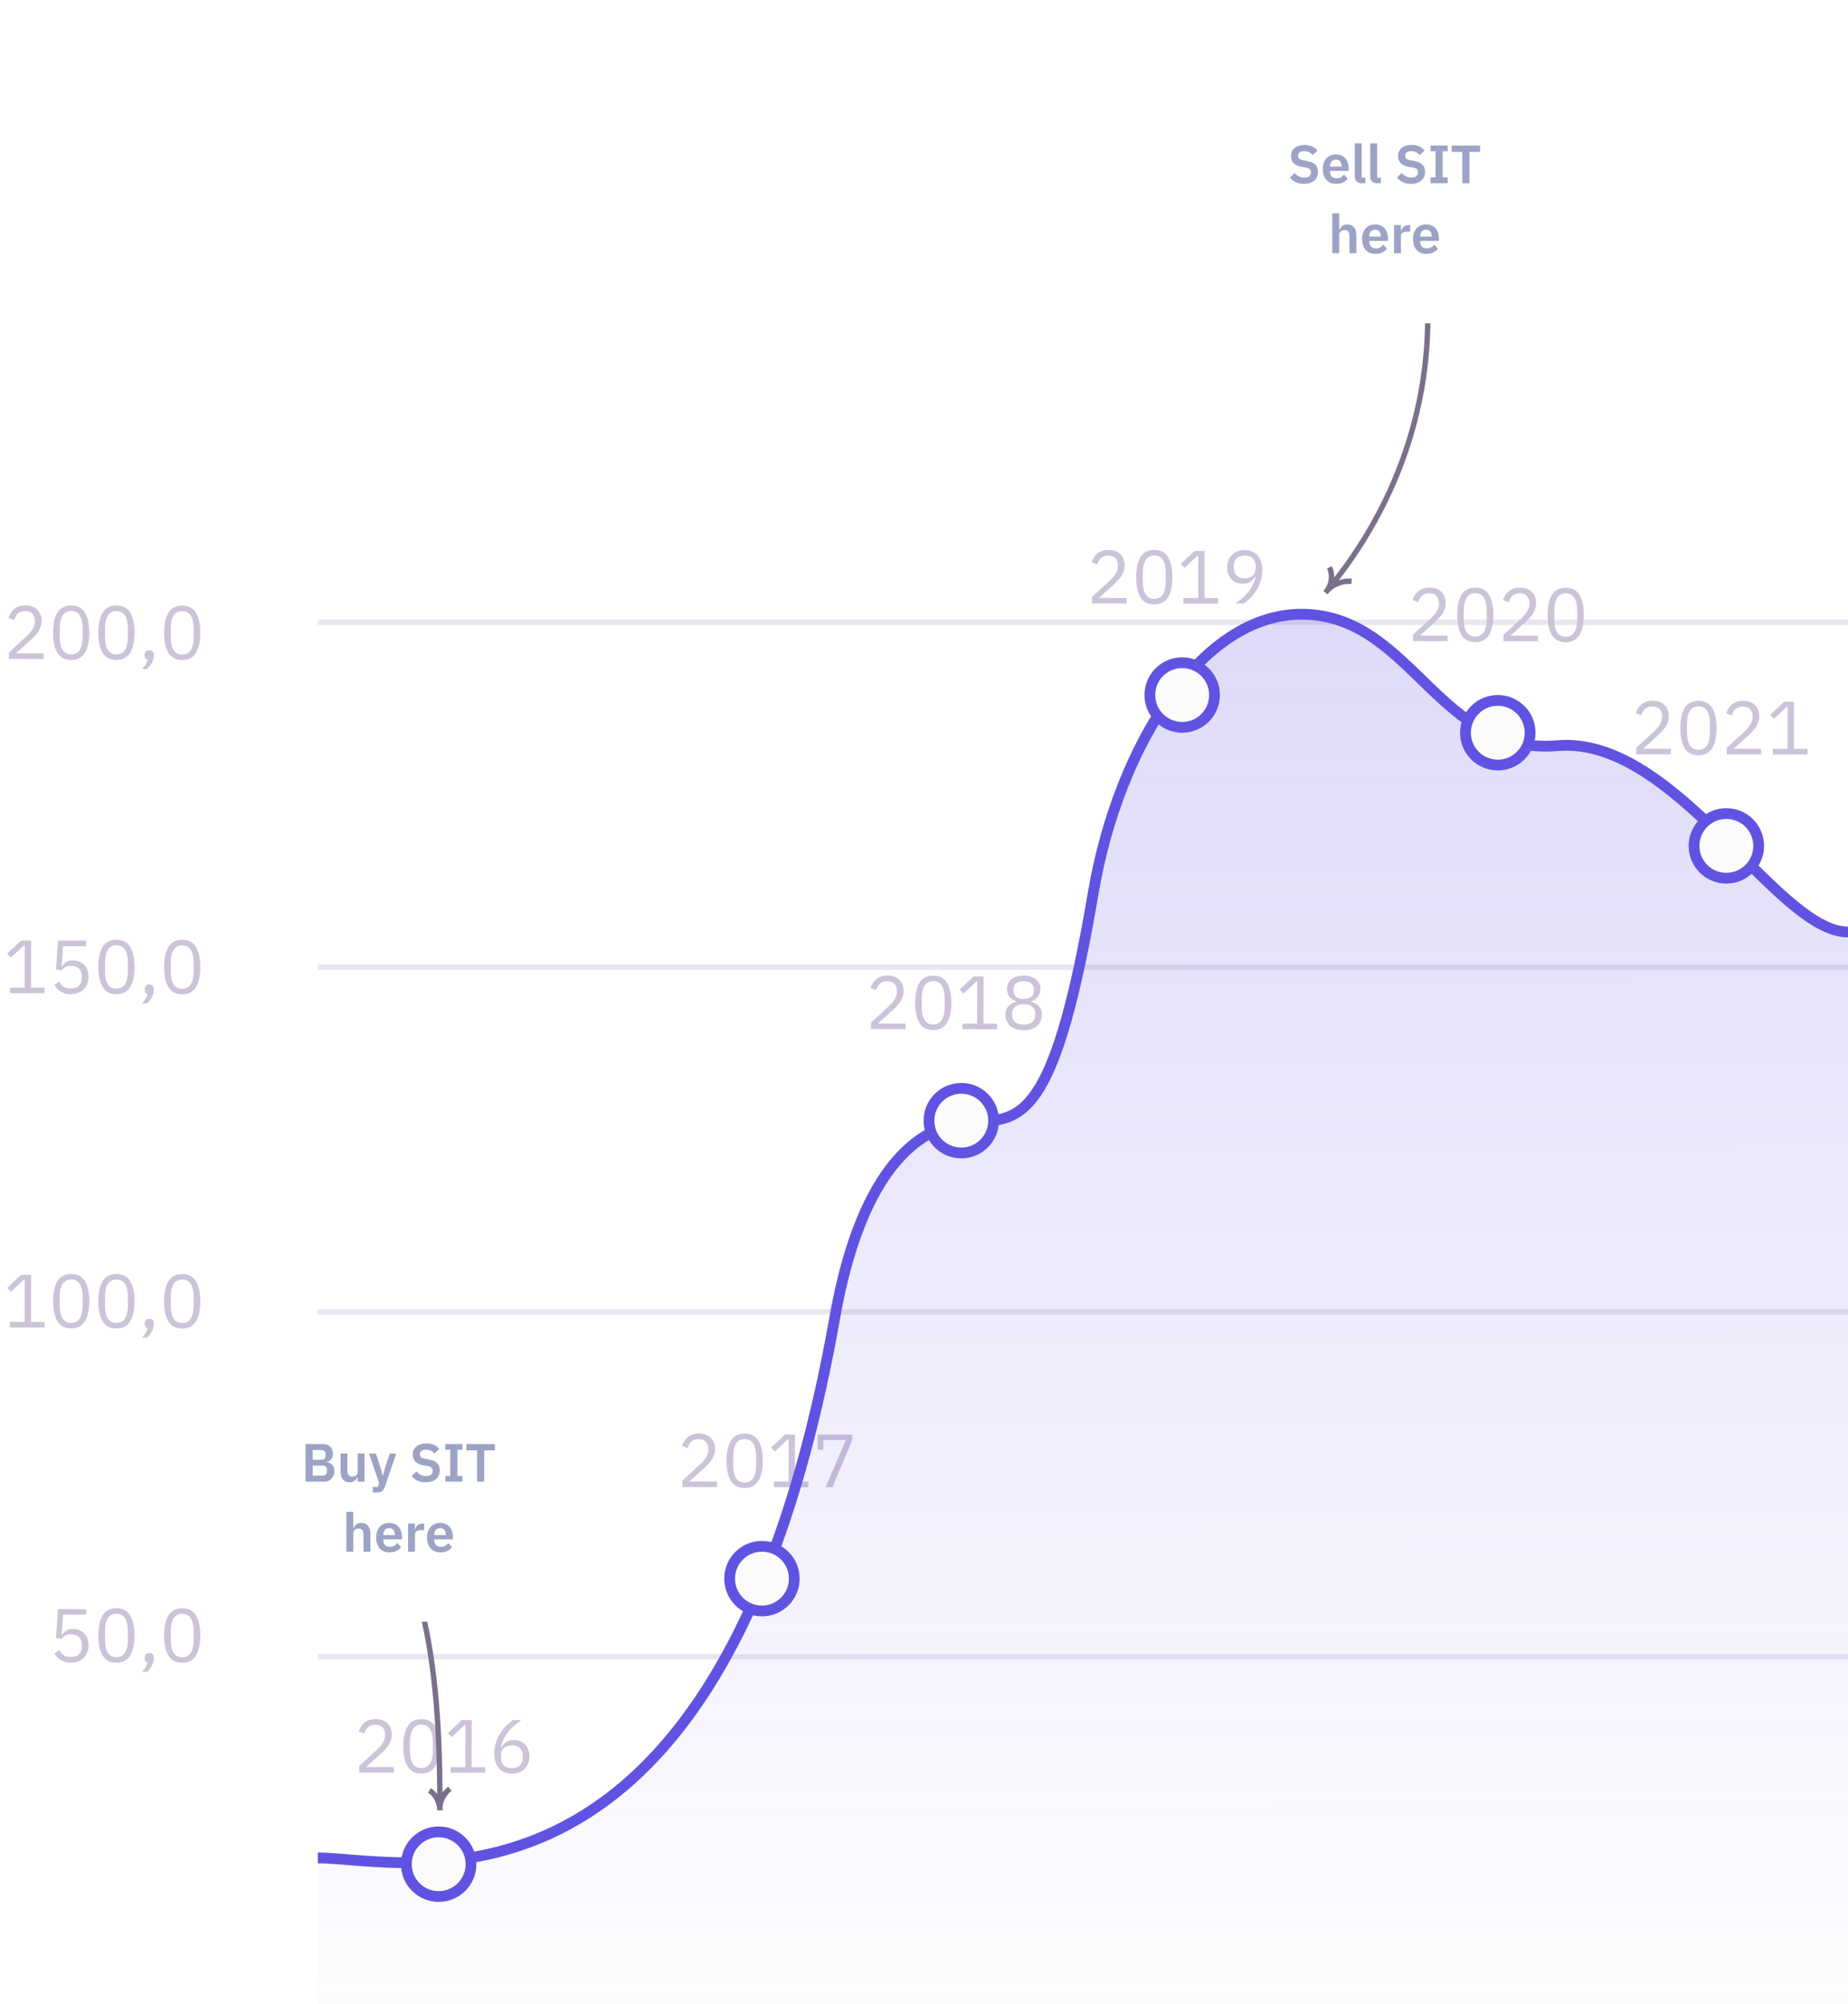 <svg width="343" height="372" viewBox="0 0 343 372" fill="none" xmlns="http://www.w3.org/2000/svg">
    <line x1="59" y1="115.5" x2="343" y2="115.5" stroke="#EAE6F0"/>
    <line x1="59" y1="179.5" x2="343" y2="179.5" stroke="#EAE6F0"/>
    <line x1="59" y1="243.5" x2="343" y2="243.5" stroke="#EAE6F0"/>
    <line x1="59" y1="307.5" x2="343" y2="307.5" stroke="#EAE6F0"/>
    <path d="M8.078 122.309L1.666 122.302L1.667 121.098L4.862 118.161C5.32 117.742 5.703 117.299 6.011 116.832C6.32 116.357 6.474 115.881 6.475 115.405L6.475 115.237C6.476 114.696 6.327 114.257 6.028 113.92C5.73 113.584 5.278 113.416 4.671 113.415C4.372 113.415 4.111 113.457 3.887 113.54C3.663 113.624 3.467 113.741 3.298 113.89C3.14 114.039 3.004 114.216 2.892 114.421C2.789 114.617 2.705 114.832 2.639 115.065L1.59 114.658C1.683 114.369 1.81 114.089 1.968 113.818C2.137 113.538 2.342 113.291 2.585 113.077C2.837 112.863 3.136 112.69 3.482 112.56C3.837 112.43 4.252 112.365 4.728 112.365C5.204 112.366 5.629 112.436 6.002 112.576C6.375 112.717 6.687 112.913 6.939 113.165C7.191 113.418 7.382 113.717 7.512 114.062C7.652 114.407 7.721 114.79 7.721 115.21C7.721 115.593 7.664 115.948 7.552 116.274C7.449 116.601 7.304 116.913 7.117 117.212C6.93 117.501 6.701 117.785 6.43 118.065C6.168 118.345 5.884 118.624 5.575 118.904L2.941 121.267L8.079 121.273L8.078 122.309ZM13.21 122.482C12.043 122.481 11.19 122.036 10.649 121.149C10.118 120.262 9.854 119.02 9.855 117.424C9.857 115.828 10.124 114.587 10.657 113.701C11.199 112.815 12.054 112.373 13.22 112.374C14.387 112.375 15.236 112.819 15.767 113.707C16.308 114.594 16.577 115.835 16.575 117.431C16.574 119.027 16.302 120.268 15.759 121.155C15.226 122.041 14.377 122.483 13.21 122.482ZM13.211 121.46C13.594 121.46 13.921 121.381 14.191 121.223C14.462 121.065 14.682 120.841 14.85 120.552C15.018 120.262 15.14 119.922 15.215 119.53C15.3 119.138 15.342 118.704 15.342 118.228L15.344 116.632C15.345 116.156 15.303 115.722 15.219 115.33C15.145 114.938 15.024 114.597 14.857 114.308C14.689 114.018 14.47 113.794 14.199 113.635C13.929 113.476 13.602 113.396 13.219 113.396C12.837 113.396 12.51 113.475 12.239 113.633C11.968 113.791 11.749 114.015 11.581 114.304C11.412 114.593 11.286 114.934 11.201 115.326C11.126 115.718 11.089 116.152 11.088 116.628L11.086 118.224C11.086 118.7 11.123 119.134 11.197 119.526C11.281 119.918 11.406 120.259 11.574 120.548C11.742 120.838 11.961 121.062 12.231 121.221C12.502 121.38 12.829 121.46 13.211 121.46ZM21.605 122.491C20.438 122.489 19.584 122.045 19.044 121.158C18.513 120.271 18.248 119.029 18.25 117.433C18.252 115.837 18.519 114.596 19.052 113.71C19.594 112.824 20.448 112.381 21.615 112.383C22.782 112.384 23.631 112.828 24.162 113.715C24.702 114.602 24.971 115.844 24.97 117.44C24.968 119.036 24.696 120.277 24.154 121.163C23.621 122.049 22.771 122.492 21.605 122.491ZM21.606 121.469C21.988 121.469 22.315 121.39 22.586 121.232C22.857 121.073 23.076 120.849 23.245 120.56C23.413 120.271 23.535 119.931 23.61 119.539C23.694 119.147 23.736 118.713 23.737 118.237L23.739 116.641C23.739 116.165 23.698 115.731 23.614 115.339C23.54 114.947 23.419 114.606 23.251 114.316C23.083 114.027 22.864 113.803 22.594 113.644C22.323 113.485 21.997 113.405 21.614 113.405C21.231 113.404 20.904 113.483 20.634 113.642C20.363 113.8 20.143 114.024 19.975 114.313C19.807 114.602 19.68 114.943 19.596 115.334C19.521 115.726 19.483 116.16 19.483 116.636L19.481 118.232C19.48 118.708 19.517 119.142 19.592 119.534C19.675 119.927 19.801 120.267 19.969 120.557C20.136 120.846 20.355 121.071 20.626 121.23C20.896 121.388 21.223 121.468 21.606 121.469ZM27.705 120.691C28.004 120.691 28.218 120.771 28.349 120.93C28.489 121.079 28.558 121.275 28.558 121.518L28.558 121.714C28.558 122.096 28.445 122.516 28.221 122.973C27.996 123.44 27.683 123.845 27.281 124.19L26.343 124.189C26.624 123.891 26.848 123.607 27.016 123.336C27.194 123.075 27.32 122.781 27.395 122.455C27.209 122.408 27.069 122.319 26.975 122.188C26.892 122.057 26.85 121.899 26.85 121.712L26.85 121.516C26.85 121.273 26.916 121.077 27.047 120.928C27.187 120.77 27.406 120.691 27.705 120.691ZM33.814 122.503C32.647 122.502 31.793 122.058 31.253 121.171C30.722 120.283 30.457 119.042 30.459 117.446C30.46 115.85 30.728 114.609 31.261 113.723C31.803 112.836 32.657 112.394 33.824 112.395C34.991 112.396 35.84 112.841 36.371 113.728C36.911 114.615 37.18 115.857 37.179 117.453C37.177 119.049 36.905 120.29 36.363 121.176C35.83 122.062 34.98 122.504 33.814 122.503ZM33.815 121.481C34.197 121.482 34.524 121.403 34.795 121.244C35.066 121.086 35.285 120.862 35.454 120.573C35.622 120.284 35.743 119.943 35.819 119.551C35.903 119.159 35.946 118.725 35.946 118.249L35.948 116.653C35.948 116.177 35.907 115.743 35.823 115.351C35.749 114.959 35.628 114.618 35.46 114.329C35.292 114.039 35.073 113.815 34.803 113.656C34.532 113.497 34.206 113.418 33.823 113.417C33.44 113.417 33.114 113.496 32.843 113.654C32.572 113.813 32.352 114.036 32.184 114.325C32.016 114.615 31.889 114.955 31.805 115.347C31.73 115.739 31.692 116.173 31.692 116.649L31.69 118.245C31.689 118.721 31.726 119.155 31.801 119.547C31.884 119.939 32.01 120.28 32.178 120.569C32.345 120.859 32.564 121.083 32.835 121.242C33.105 121.401 33.432 121.481 33.815 121.481Z" fill="#CCC3D9"/>
    <path d="M1.848 184.341L1.849 183.305L4.579 183.308L4.587 175.44L4.489 175.44L2.023 177.734L1.337 176.991L3.93 174.572L5.764 174.573L5.755 183.309L8.275 183.312L8.274 184.348L1.848 184.341ZM15.991 175.62L11.707 175.616L11.423 179.339L11.521 179.339C11.755 179.013 12.017 178.752 12.306 178.556C12.605 178.36 13.011 178.263 13.524 178.263C13.944 178.264 14.332 178.334 14.686 178.475C15.041 178.615 15.349 178.816 15.61 179.078C15.871 179.33 16.071 179.643 16.211 180.016C16.36 180.39 16.434 180.814 16.433 181.29C16.433 181.766 16.358 182.205 16.208 182.606C16.058 182.998 15.839 183.338 15.549 183.627C15.269 183.907 14.923 184.126 14.512 184.284C14.111 184.443 13.653 184.522 13.14 184.521C12.729 184.521 12.365 184.474 12.048 184.38C11.74 184.286 11.465 184.16 11.223 184.001C10.98 183.842 10.766 183.665 10.579 183.468C10.402 183.272 10.239 183.067 10.09 182.852L10.973 182.181C11.094 182.377 11.219 182.554 11.35 182.713C11.49 182.872 11.639 183.007 11.797 183.12C11.965 183.232 12.157 183.321 12.371 183.386C12.586 183.442 12.842 183.471 13.141 183.471C13.813 183.472 14.322 183.295 14.668 182.941C15.013 182.586 15.187 182.087 15.187 181.443L15.187 181.303C15.188 180.659 15.016 180.16 14.671 179.805C14.326 179.45 13.818 179.272 13.146 179.271C12.697 179.271 12.343 179.354 12.081 179.522C11.829 179.68 11.6 179.871 11.395 180.095L10.401 179.954L10.756 174.579L15.992 174.584L15.991 175.62ZM21.605 184.53C20.438 184.529 19.584 184.084 19.044 183.197C18.513 182.31 18.248 181.068 18.25 179.472C18.252 177.876 18.519 176.635 19.052 175.749C19.594 174.863 20.448 174.421 21.615 174.422C22.782 174.423 23.631 174.867 24.162 175.754C24.702 176.642 24.971 177.883 24.97 179.479C24.968 181.075 24.696 182.316 24.154 183.202C23.621 184.088 22.771 184.531 21.605 184.53ZM21.606 183.508C21.988 183.508 22.315 183.429 22.586 183.271C22.857 183.112 23.076 182.889 23.245 182.599C23.413 182.31 23.535 181.97 23.61 181.578C23.694 181.186 23.736 180.752 23.737 180.276L23.739 178.68C23.739 178.204 23.698 177.77 23.614 177.378C23.54 176.986 23.419 176.645 23.251 176.355C23.083 176.066 22.864 175.842 22.594 175.683C22.323 175.524 21.997 175.444 21.614 175.444C21.231 175.443 20.904 175.522 20.634 175.681C20.363 175.839 20.143 176.063 19.975 176.352C19.807 176.641 19.68 176.982 19.596 177.374C19.521 177.766 19.483 178.2 19.483 178.676L19.481 180.272C19.48 180.748 19.517 181.182 19.592 181.574C19.675 181.966 19.801 182.307 19.969 182.596C20.136 182.886 20.355 183.11 20.626 183.269C20.896 183.428 21.223 183.507 21.606 183.508ZM27.705 182.73C28.004 182.73 28.218 182.81 28.349 182.969C28.489 183.118 28.558 183.314 28.558 183.557L28.558 183.753C28.558 184.136 28.445 184.555 28.221 185.013C27.996 185.479 27.683 185.885 27.281 186.23L26.343 186.229C26.624 185.93 26.848 185.646 27.016 185.375C27.194 185.114 27.32 184.82 27.395 184.494C27.209 184.447 27.069 184.358 26.975 184.227C26.892 184.097 26.85 183.938 26.85 183.751L26.85 183.555C26.85 183.312 26.916 183.117 27.047 182.967C27.187 182.809 27.406 182.73 27.705 182.73ZM33.814 184.542C32.647 184.541 31.793 184.097 31.253 183.21C30.722 182.322 30.457 181.081 30.459 179.485C30.46 177.889 30.728 176.648 31.261 175.762C31.803 174.876 32.657 174.433 33.824 174.434C34.991 174.436 35.84 174.88 36.371 175.767C36.911 176.654 37.18 177.896 37.179 179.492C37.177 181.088 36.905 182.329 36.363 183.215C35.83 184.101 34.98 184.544 33.814 184.542ZM33.815 183.52C34.197 183.521 34.524 183.442 34.795 183.283C35.066 183.125 35.285 182.901 35.454 182.612C35.622 182.323 35.743 181.982 35.819 181.59C35.903 181.198 35.946 180.765 35.946 180.289L35.948 178.693C35.948 178.217 35.907 177.782 35.823 177.39C35.749 176.998 35.628 176.658 35.46 176.368C35.292 176.079 35.073 175.854 34.803 175.695C34.532 175.536 34.206 175.457 33.823 175.456C33.44 175.456 33.114 175.535 32.843 175.693C32.572 175.852 32.352 176.075 32.184 176.365C32.016 176.654 31.889 176.994 31.805 177.386C31.73 177.778 31.692 178.212 31.692 178.688L31.69 180.284C31.689 180.76 31.726 181.194 31.801 181.586C31.884 181.978 32.01 182.319 32.178 182.609C32.345 182.898 32.564 183.122 32.835 183.281C33.105 183.44 33.432 183.52 33.815 183.52Z" fill="#CCC3D9"/>
    <path d="M1.848 246.381L1.849 245.345L4.579 245.347L4.587 237.479L4.489 237.479L2.023 239.773L1.337 239.03L3.93 236.611L5.764 236.613L5.755 245.349L8.275 245.351L8.274 246.387L1.848 246.381ZM13.21 246.56C12.043 246.559 11.19 246.115 10.649 245.228C10.118 244.34 9.854 243.099 9.855 241.503C9.857 239.907 10.124 238.666 10.657 237.78C11.199 236.894 12.054 236.451 13.22 236.452C14.387 236.453 15.236 236.898 15.767 237.785C16.308 238.672 16.577 239.914 16.575 241.51C16.574 243.106 16.302 244.347 15.759 245.233C15.226 246.119 14.377 246.561 13.21 246.56ZM13.211 245.538C13.594 245.539 13.921 245.46 14.191 245.301C14.462 245.143 14.682 244.919 14.85 244.63C15.018 244.341 15.14 244 15.215 243.608C15.3 243.216 15.342 242.782 15.342 242.306L15.344 240.71C15.345 240.234 15.303 239.8 15.219 239.408C15.145 239.016 15.024 238.675 14.857 238.386C14.689 238.096 14.47 237.872 14.199 237.713C13.929 237.554 13.602 237.475 13.219 237.474C12.837 237.474 12.51 237.553 12.239 237.711C11.968 237.87 11.749 238.093 11.581 238.383C11.412 238.672 11.286 239.012 11.201 239.404C11.126 239.796 11.089 240.23 11.088 240.706L11.086 242.302C11.086 242.778 11.123 243.212 11.197 243.604C11.281 243.996 11.406 244.337 11.574 244.627C11.742 244.916 11.961 245.14 12.231 245.299C12.502 245.458 12.829 245.538 13.211 245.538ZM21.605 246.569C20.438 246.568 19.584 246.124 19.044 245.236C18.513 244.349 18.248 243.107 18.25 241.511C18.252 239.915 18.519 238.674 19.052 237.788C19.594 236.902 20.448 236.46 21.615 236.461C22.782 236.462 23.631 236.906 24.162 237.794C24.702 238.681 24.971 239.922 24.97 241.518C24.968 243.114 24.696 244.355 24.154 245.242C23.621 246.128 22.771 246.57 21.605 246.569ZM21.606 245.547C21.988 245.547 22.315 245.468 22.586 245.31C22.857 245.152 23.076 244.928 23.245 244.639C23.413 244.349 23.535 244.009 23.61 243.617C23.694 243.225 23.736 242.791 23.737 242.315L23.739 240.719C23.739 240.243 23.698 239.809 23.614 239.417C23.54 239.025 23.419 238.684 23.251 238.395C23.083 238.105 22.864 237.881 22.594 237.722C22.323 237.563 21.997 237.483 21.614 237.483C21.231 237.483 20.904 237.562 20.634 237.72C20.363 237.878 20.143 238.102 19.975 238.391C19.807 238.68 19.68 239.021 19.596 239.413C19.521 239.805 19.483 240.239 19.483 240.715L19.481 242.311C19.48 242.787 19.517 243.221 19.592 243.613C19.675 244.005 19.801 244.346 19.969 244.635C20.136 244.925 20.355 245.149 20.626 245.308C20.896 245.467 21.223 245.547 21.606 245.547ZM27.705 244.769C28.004 244.77 28.218 244.849 28.349 245.008C28.489 245.157 28.558 245.353 28.558 245.596L28.558 245.792C28.558 246.175 28.445 246.595 28.221 247.052C27.996 247.518 27.683 247.924 27.281 248.269L26.343 248.268C26.624 247.969 26.848 247.685 27.016 247.415C27.194 247.153 27.32 246.859 27.395 246.533C27.209 246.486 27.069 246.397 26.975 246.266C26.892 246.136 26.85 245.977 26.85 245.79L26.85 245.594C26.85 245.352 26.916 245.156 27.047 245.007C27.187 244.848 27.406 244.769 27.705 244.769ZM33.814 246.582C32.647 246.58 31.793 246.136 31.253 245.249C30.722 244.362 30.457 243.12 30.459 241.524C30.46 239.928 30.728 238.687 31.261 237.801C31.803 236.915 32.657 236.472 33.824 236.474C34.991 236.475 35.84 236.919 36.371 237.806C36.911 238.693 37.18 239.935 37.179 241.531C37.177 243.127 36.905 244.368 36.363 245.254C35.83 246.14 34.98 246.583 33.814 246.582ZM33.815 245.56C34.197 245.56 34.524 245.481 34.795 245.323C35.066 245.164 35.285 244.94 35.454 244.651C35.622 244.362 35.743 244.022 35.819 243.63C35.903 243.238 35.946 242.804 35.946 242.328L35.948 240.732C35.948 240.256 35.907 239.822 35.823 239.43C35.749 239.038 35.628 238.697 35.46 238.407C35.292 238.118 35.073 237.893 34.803 237.735C34.532 237.576 34.206 237.496 33.823 237.496C33.44 237.495 33.114 237.574 32.843 237.733C32.572 237.891 32.352 238.115 32.184 238.404C32.016 238.693 31.889 239.034 31.805 239.425C31.73 239.817 31.692 240.251 31.692 240.727L31.69 242.323C31.689 242.799 31.726 243.233 31.801 243.625C31.884 244.018 32.01 244.358 32.178 244.648C32.345 244.937 32.564 245.162 32.835 245.321C33.105 245.479 33.432 245.559 33.815 245.56Z" fill="#CCC3D9"/>
    <path d="M15.991 299.689L11.707 299.685L11.423 303.408L11.521 303.408C11.755 303.082 12.017 302.821 12.306 302.625C12.605 302.43 13.011 302.332 13.524 302.332C13.944 302.333 14.332 302.403 14.686 302.544C15.041 302.684 15.349 302.885 15.61 303.147C15.871 303.399 16.071 303.712 16.211 304.085C16.36 304.459 16.434 304.883 16.433 305.359C16.433 305.835 16.358 306.274 16.208 306.675C16.058 307.067 15.839 307.408 15.549 307.697C15.269 307.976 14.923 308.195 14.512 308.354C14.111 308.512 13.653 308.591 13.14 308.59C12.729 308.59 12.365 308.543 12.048 308.449C11.74 308.355 11.465 308.229 11.223 308.07C10.98 307.911 10.766 307.734 10.579 307.537C10.402 307.341 10.239 307.136 10.09 306.921L10.973 306.25C11.094 306.446 11.219 306.623 11.35 306.782C11.49 306.941 11.639 307.077 11.797 307.189C11.965 307.301 12.157 307.39 12.371 307.455C12.586 307.512 12.842 307.54 13.141 307.54C13.813 307.541 14.322 307.364 14.668 307.01C15.013 306.655 15.187 306.156 15.187 305.512L15.187 305.372C15.188 304.728 15.016 304.229 14.671 303.874C14.326 303.519 13.818 303.341 13.146 303.34C12.697 303.34 12.343 303.423 12.081 303.591C11.829 303.749 11.6 303.941 11.395 304.164L10.401 304.023L10.756 298.648L15.992 298.653L15.991 299.689ZM21.605 308.599C20.438 308.598 19.584 308.153 19.044 307.266C18.513 306.379 18.248 305.137 18.25 303.541C18.252 301.945 18.519 300.704 19.052 299.818C19.594 298.932 20.448 298.49 21.615 298.491C22.782 298.492 23.631 298.936 24.162 299.823C24.702 300.711 24.971 301.952 24.97 303.548C24.968 305.144 24.696 306.385 24.154 307.271C23.621 308.158 22.771 308.6 21.605 308.599ZM21.606 307.577C21.988 307.577 22.315 307.498 22.586 307.34C22.857 307.181 23.076 306.958 23.245 306.669C23.413 306.379 23.535 306.039 23.61 305.647C23.694 305.255 23.736 304.821 23.737 304.345L23.739 302.749C23.739 302.273 23.698 301.839 23.614 301.447C23.54 301.055 23.419 300.714 23.251 300.425C23.083 300.135 22.864 299.911 22.594 299.752C22.323 299.593 21.997 299.513 21.614 299.513C21.231 299.512 20.905 299.591 20.634 299.75C20.363 299.908 20.143 300.132 19.975 300.421C19.807 300.71 19.68 301.051 19.596 301.443C19.521 301.835 19.483 302.269 19.483 302.745L19.481 304.341C19.48 304.817 19.517 305.251 19.592 305.643C19.675 306.035 19.801 306.376 19.969 306.665C20.136 306.955 20.355 307.179 20.626 307.338C20.896 307.497 21.223 307.576 21.606 307.577ZM27.705 306.799C28.004 306.799 28.218 306.879 28.349 307.038C28.489 307.187 28.558 307.383 28.558 307.626L28.558 307.822C28.558 308.205 28.445 308.625 28.221 309.082C27.996 309.548 27.683 309.954 27.281 310.299L26.343 310.298C26.624 309.999 26.848 309.715 27.016 309.444C27.194 309.183 27.32 308.889 27.395 308.563C27.209 308.516 27.069 308.427 26.975 308.296C26.892 308.166 26.85 308.007 26.85 307.82L26.85 307.624C26.85 307.382 26.916 307.186 27.047 307.036C27.187 306.878 27.406 306.799 27.705 306.799ZM33.814 308.611C32.647 308.61 31.793 308.166 31.253 307.279C30.722 306.392 30.457 305.15 30.459 303.554C30.46 301.958 30.728 300.717 31.261 299.831C31.803 298.945 32.657 298.502 33.824 298.503C34.991 298.505 35.84 298.949 36.371 299.836C36.911 300.723 37.18 301.965 37.179 303.561C37.177 305.157 36.905 306.398 36.363 307.284C35.83 308.17 34.98 308.613 33.814 308.611ZM33.815 307.589C34.197 307.59 34.524 307.511 34.795 307.352C35.066 307.194 35.285 306.97 35.454 306.681C35.622 306.392 35.743 306.051 35.819 305.659C35.903 305.268 35.946 304.834 35.946 304.358L35.948 302.762C35.948 302.286 35.907 301.852 35.823 301.459C35.749 301.067 35.628 300.727 35.46 300.437C35.292 300.148 35.073 299.923 34.803 299.764C34.532 299.605 34.206 299.526 33.823 299.525C33.44 299.525 33.114 299.604 32.843 299.762C32.572 299.921 32.352 300.145 32.184 300.434C32.016 300.723 31.889 301.063 31.805 301.455C31.73 301.847 31.692 302.281 31.692 302.757L31.69 304.353C31.689 304.829 31.726 305.263 31.801 305.655C31.884 306.047 32.01 306.388 32.178 306.678C32.345 306.967 32.564 307.191 32.835 307.35C33.105 307.509 33.432 307.589 33.815 307.589Z" fill="#CCC3D9"/>
    <path d="M73.076 329.01L66.664 329.003L66.665 327.799L69.86 324.863C70.318 324.443 70.701 324 71.009 323.534C71.318 323.058 71.472 322.582 71.473 322.106L71.473 321.938C71.474 321.397 71.325 320.958 71.026 320.622C70.728 320.286 70.276 320.117 69.669 320.116C69.37 320.116 69.109 320.158 68.885 320.242C68.661 320.325 68.465 320.442 68.296 320.591C68.138 320.74 68.002 320.917 67.89 321.123C67.787 321.319 67.703 321.533 67.637 321.766L66.588 321.359C66.681 321.07 66.808 320.79 66.966 320.52C67.135 320.24 67.34 319.993 67.583 319.778C67.835 319.564 68.134 319.392 68.48 319.261C68.835 319.131 69.25 319.066 69.726 319.067C70.202 319.067 70.627 319.137 71 319.278C71.373 319.418 71.685 319.615 71.937 319.867C72.189 320.119 72.38 320.418 72.51 320.763C72.65 321.109 72.719 321.492 72.719 321.912C72.719 322.294 72.662 322.649 72.55 322.975C72.447 323.302 72.302 323.615 72.115 323.913C71.928 324.202 71.699 324.487 71.428 324.766C71.166 325.046 70.882 325.326 70.573 325.605L67.939 327.969L73.077 327.974L73.076 329.01ZM78.208 329.183C77.041 329.182 76.188 328.738 75.647 327.851C75.116 326.963 74.852 325.722 74.853 324.126C74.855 322.53 75.122 321.289 75.655 320.403C76.197 319.517 77.052 319.074 78.219 319.075C79.385 319.076 80.234 319.521 80.765 320.408C81.306 321.295 81.575 322.537 81.573 324.133C81.572 325.729 81.3 326.97 80.757 327.856C80.225 328.742 79.375 329.184 78.208 329.183ZM78.209 328.161C78.592 328.162 78.919 328.083 79.189 327.924C79.46 327.766 79.68 327.542 79.848 327.253C80.016 326.964 80.138 326.623 80.213 326.231C80.298 325.839 80.34 325.405 80.341 324.929L80.342 323.333C80.343 322.857 80.301 322.423 80.218 322.031C80.143 321.639 80.022 321.298 79.855 321.009C79.687 320.719 79.468 320.495 79.197 320.336C78.927 320.177 78.6 320.098 78.218 320.097C77.835 320.097 77.508 320.176 77.237 320.334C76.966 320.493 76.747 320.716 76.579 321.006C76.41 321.295 76.284 321.635 76.2 322.027C76.124 322.419 76.087 322.853 76.086 323.329L76.085 324.925C76.084 325.401 76.121 325.835 76.195 326.227C76.279 326.619 76.404 326.96 76.572 327.25C76.74 327.539 76.959 327.763 77.229 327.922C77.5 328.081 77.826 328.161 78.209 328.161ZM83.635 329.021L83.636 327.985L86.366 327.988L86.374 320.12L86.276 320.12L83.81 322.413L83.124 321.67L85.717 319.251L87.551 319.253L87.542 327.989L90.062 327.991L90.061 329.027L83.635 329.021ZM95.011 329.201C94.507 329.2 94.05 329.116 93.639 328.947C93.238 328.769 92.893 328.522 92.604 328.204C92.325 327.877 92.11 327.48 91.961 327.013C91.813 326.547 91.738 326.024 91.739 325.445C91.74 324.717 91.848 324.036 92.063 323.402C92.278 322.758 92.554 322.175 92.891 321.652C93.237 321.121 93.615 320.654 94.026 320.254C94.438 319.843 94.839 319.512 95.231 319.261L96.743 319.262C96.22 319.645 95.753 320.017 95.342 320.381C94.931 320.745 94.572 321.127 94.263 321.528C93.955 321.92 93.693 322.344 93.478 322.801C93.263 323.249 93.089 323.757 92.958 324.326L93.028 324.355C93.262 323.953 93.561 323.622 93.925 323.361C94.299 323.091 94.784 322.956 95.382 322.957C95.802 322.957 96.189 323.028 96.543 323.168C96.898 323.309 97.201 323.51 97.453 323.771C97.704 324.033 97.9 324.35 98.04 324.724C98.189 325.097 98.263 325.513 98.263 325.97C98.262 326.446 98.182 326.885 98.023 327.286C97.873 327.678 97.654 328.018 97.364 328.307C97.084 328.587 96.743 328.806 96.341 328.964C95.94 329.122 95.496 329.201 95.011 329.201ZM94.998 328.179C95.642 328.179 96.142 328.002 96.497 327.648C96.861 327.294 97.044 326.785 97.044 326.123L97.044 326.011C97.045 325.348 96.864 324.839 96.5 324.484C96.146 324.129 95.647 323.951 95.003 323.951C94.359 323.95 93.854 324.127 93.49 324.481C93.135 324.835 92.957 325.344 92.957 326.006L92.956 326.118C92.956 326.781 93.132 327.29 93.487 327.645C93.85 328 94.354 328.178 94.998 328.179Z" fill="#CCC3D9"/>
    <path d="M133.076 276.01L126.664 276.003L126.665 274.799L129.86 271.863C130.318 271.443 130.701 271 131.009 270.534C131.318 270.058 131.472 269.582 131.473 269.106L131.473 268.938C131.474 268.397 131.325 267.958 131.026 267.622C130.728 267.286 130.276 267.117 129.669 267.116C129.37 267.116 129.109 267.158 128.885 267.242C128.661 267.325 128.465 267.442 128.296 267.591C128.138 267.74 128.002 267.917 127.89 268.123C127.787 268.319 127.703 268.533 127.637 268.766L126.588 268.359C126.681 268.07 126.808 267.79 126.967 267.52C127.135 267.24 127.34 266.993 127.583 266.778C127.835 266.564 128.134 266.392 128.48 266.261C128.835 266.131 129.25 266.066 129.726 266.067C130.202 266.067 130.627 266.137 131 266.278C131.373 266.418 131.685 266.615 131.937 266.867C132.189 267.119 132.38 267.418 132.51 267.763C132.65 268.109 132.72 268.492 132.719 268.912C132.719 269.294 132.662 269.649 132.55 269.975C132.447 270.302 132.302 270.615 132.115 270.913C131.928 271.202 131.699 271.487 131.428 271.766C131.167 272.046 130.882 272.326 130.573 272.605L127.939 274.969L133.077 274.974L133.076 276.01ZM138.208 276.183C137.041 276.182 136.188 275.738 135.647 274.851C135.116 273.963 134.852 272.722 134.853 271.126C134.855 269.53 135.122 268.289 135.655 267.403C136.197 266.517 137.052 266.074 138.219 266.075C139.385 266.076 140.234 266.521 140.765 267.408C141.306 268.295 141.575 269.537 141.573 271.133C141.572 272.729 141.3 273.97 140.757 274.856C140.225 275.742 139.375 276.184 138.208 276.183ZM138.209 275.161C138.592 275.162 138.919 275.083 139.189 274.924C139.46 274.766 139.68 274.542 139.848 274.253C140.016 273.964 140.138 273.623 140.213 273.231C140.298 272.839 140.34 272.405 140.34 271.929L140.342 270.333C140.343 269.857 140.301 269.423 140.217 269.031C140.143 268.639 140.022 268.298 139.855 268.009C139.687 267.719 139.468 267.495 139.197 267.336C138.927 267.177 138.6 267.098 138.217 267.097C137.835 267.097 137.508 267.176 137.237 267.334C136.966 267.493 136.747 267.716 136.579 268.006C136.41 268.295 136.284 268.635 136.199 269.027C136.124 269.419 136.087 269.853 136.086 270.329L136.085 271.925C136.084 272.401 136.121 272.835 136.195 273.227C136.279 273.619 136.404 273.96 136.572 274.25C136.74 274.539 136.959 274.763 137.229 274.922C137.5 275.081 137.826 275.161 138.209 275.161ZM143.635 276.021L143.636 274.985L146.366 274.988L146.374 267.12L146.276 267.12L143.81 269.413L143.124 268.67L145.717 266.251L147.551 266.253L147.542 274.989L150.062 274.991L150.061 276.027L143.635 276.021ZM153.247 276.031L156.994 267.271L152.822 267.266L152.821 269.086L151.771 269.085L151.773 266.257L158.185 266.264L158.184 267.3L154.507 276.032L153.247 276.031Z" fill="#CCC3D9"/>
    <path d="M168.076 191.01L161.664 191.003L161.665 189.799L164.86 186.863C165.318 186.443 165.701 186 166.009 185.534C166.318 185.058 166.472 184.582 166.473 184.106L166.473 183.938C166.474 183.397 166.325 182.958 166.026 182.622C165.728 182.286 165.276 182.117 164.669 182.116C164.37 182.116 164.109 182.158 163.885 182.242C163.661 182.325 163.465 182.442 163.296 182.591C163.138 182.74 163.002 182.917 162.89 183.123C162.787 183.319 162.703 183.533 162.637 183.766L161.588 183.359C161.681 183.07 161.808 182.79 161.967 182.52C162.135 182.24 162.34 181.993 162.583 181.778C162.835 181.564 163.134 181.392 163.48 181.261C163.835 181.131 164.25 181.066 164.726 181.067C165.202 181.067 165.627 181.137 166 181.278C166.373 181.418 166.685 181.615 166.937 181.867C167.189 182.119 167.38 182.418 167.51 182.763C167.65 183.109 167.72 183.492 167.719 183.912C167.719 184.294 167.662 184.649 167.55 184.975C167.447 185.302 167.302 185.615 167.115 185.913C166.928 186.202 166.699 186.487 166.428 186.766C166.167 187.046 165.882 187.326 165.573 187.605L162.939 189.969L168.077 189.974L168.076 191.01ZM173.208 191.183C172.041 191.182 171.188 190.738 170.647 189.851C170.116 188.963 169.852 187.722 169.853 186.126C169.855 184.53 170.122 183.289 170.655 182.403C171.197 181.517 172.052 181.074 173.219 181.075C174.385 181.076 175.234 181.521 175.765 182.408C176.306 183.295 176.575 184.537 176.573 186.133C176.572 187.729 176.3 188.97 175.757 189.856C175.225 190.742 174.375 191.184 173.208 191.183ZM173.209 190.161C173.592 190.162 173.919 190.083 174.189 189.924C174.46 189.766 174.68 189.542 174.848 189.253C175.016 188.964 175.138 188.623 175.213 188.231C175.298 187.839 175.34 187.405 175.34 186.929L175.342 185.333C175.343 184.857 175.301 184.423 175.217 184.031C175.143 183.639 175.022 183.298 174.855 183.009C174.687 182.719 174.468 182.495 174.197 182.336C173.927 182.177 173.6 182.098 173.217 182.097C172.835 182.097 172.508 182.176 172.237 182.334C171.966 182.493 171.747 182.716 171.579 183.006C171.41 183.295 171.284 183.635 171.199 184.027C171.124 184.419 171.087 184.853 171.086 185.329L171.085 186.925C171.084 187.401 171.121 187.835 171.195 188.227C171.279 188.619 171.404 188.96 171.572 189.25C171.74 189.539 171.959 189.763 172.229 189.922C172.5 190.081 172.826 190.161 173.209 190.161ZM178.635 191.021L178.636 189.985L181.366 189.988L181.374 182.12L181.276 182.12L178.81 184.413L178.124 183.67L180.717 181.251L182.551 181.253L182.542 189.989L185.062 189.991L185.061 191.027L178.635 191.021ZM189.997 191.201C189.437 191.2 188.947 191.13 188.527 190.989C188.108 190.839 187.753 190.638 187.464 190.386C187.184 190.134 186.97 189.835 186.821 189.489C186.681 189.144 186.612 188.77 186.612 188.369C186.613 187.697 186.795 187.165 187.16 186.774C187.524 186.382 188 186.107 188.589 185.949L188.589 185.837C188.076 185.659 187.665 185.374 187.358 184.982C187.059 184.58 186.91 184.099 186.911 183.539C186.912 182.793 187.183 182.2 187.725 181.762C188.267 181.315 189.028 181.092 190.008 181.093C190.988 181.094 191.748 181.318 192.289 181.767C192.83 182.206 193.1 182.799 193.099 183.546C193.098 184.106 192.944 184.586 192.636 184.987C192.337 185.379 191.93 185.663 191.417 185.84L191.417 185.952C192.004 186.111 192.48 186.387 192.844 186.78C193.207 187.172 193.389 187.704 193.388 188.376C193.388 188.777 193.313 189.151 193.163 189.496C193.023 189.841 192.808 190.139 192.518 190.391C192.238 190.643 191.888 190.843 191.467 190.992C191.047 191.132 190.557 191.201 189.997 191.201ZM189.998 190.179C190.68 190.179 191.207 190.031 191.581 189.732C191.954 189.425 192.141 188.991 192.142 188.431L192.142 188.137C192.143 187.577 191.957 187.147 191.584 186.848C191.211 186.54 190.683 186.385 190.002 186.385C189.321 186.384 188.793 186.537 188.42 186.845C188.046 187.143 187.859 187.572 187.858 188.132L187.858 188.426C187.857 188.986 188.044 189.421 188.417 189.729C188.79 190.028 189.317 190.178 189.998 190.179ZM190.003 185.405C190.619 185.405 191.086 185.275 191.404 185.014C191.721 184.753 191.88 184.371 191.881 183.867L191.881 183.657C191.881 183.153 191.723 182.77 191.406 182.508C191.089 182.246 190.623 182.115 190.007 182.115C189.391 182.114 188.924 182.244 188.606 182.505C188.289 182.766 188.129 183.149 188.129 183.653L188.129 183.863C188.128 184.367 188.286 184.749 188.604 185.011C188.921 185.273 189.387 185.404 190.003 185.405Z" fill="#CCC3D9"/>
    <path d="M209.103 112.01L202.691 112.003L202.692 110.799L205.887 107.863C206.345 107.443 206.728 107 207.036 106.534C207.345 106.058 207.499 105.582 207.5 105.106L207.5 104.938C207.5 104.397 207.352 103.958 207.053 103.622C206.755 103.286 206.302 103.117 205.696 103.116C205.397 103.116 205.136 103.158 204.912 103.242C204.688 103.325 204.491 103.442 204.323 103.591C204.164 103.74 204.029 103.917 203.917 104.123C203.814 104.319 203.73 104.533 203.664 104.766L202.614 104.359C202.708 104.07 202.834 103.79 202.993 103.52C203.162 103.24 203.367 102.993 203.61 102.778C203.862 102.564 204.161 102.392 204.507 102.261C204.861 102.131 205.277 102.066 205.753 102.067C206.229 102.067 206.653 102.137 207.027 102.278C207.4 102.418 207.712 102.615 207.964 102.867C208.216 103.119 208.407 103.418 208.537 103.763C208.677 104.109 208.746 104.492 208.746 104.912C208.746 105.294 208.689 105.649 208.577 105.975C208.474 106.302 208.329 106.615 208.142 106.913C207.955 107.202 207.726 107.487 207.455 107.766C207.193 108.046 206.908 108.326 206.6 108.605L203.966 110.969L209.104 110.974L209.103 112.01ZM214.235 112.183C213.068 112.182 212.215 111.738 211.674 110.851C211.143 109.963 210.879 108.722 210.88 107.126C210.882 105.53 211.149 104.289 211.682 103.403C212.224 102.517 213.079 102.074 214.245 102.075C215.412 102.076 216.261 102.521 216.792 103.408C217.332 104.295 217.602 105.537 217.6 107.133C217.599 108.729 217.327 109.97 216.784 110.856C216.251 111.742 215.402 112.184 214.235 112.183ZM214.236 111.161C214.619 111.162 214.945 111.083 215.216 110.924C215.487 110.766 215.707 110.542 215.875 110.253C216.043 109.964 216.165 109.623 216.24 109.231C216.324 108.839 216.367 108.405 216.367 107.929L216.369 106.333C216.369 105.857 216.328 105.423 216.244 105.031C216.17 104.639 216.049 104.298 215.881 104.009C215.714 103.719 215.495 103.495 215.224 103.336C214.954 103.177 214.627 103.098 214.244 103.097C213.862 103.097 213.535 103.176 213.264 103.334C212.993 103.493 212.774 103.716 212.605 104.006C212.437 104.295 212.311 104.635 212.226 105.027C212.151 105.419 212.113 105.853 212.113 106.329L212.111 107.925C212.111 108.401 212.148 108.835 212.222 109.227C212.306 109.619 212.431 109.96 212.599 110.25C212.767 110.539 212.986 110.763 213.256 110.922C213.527 111.081 213.853 111.161 214.236 111.161ZM219.662 112.021L219.663 110.985L222.393 110.988L222.401 103.12L222.303 103.12L219.836 105.413L219.151 104.67L221.744 102.251L223.578 102.253L223.569 110.989L226.089 110.991L226.088 112.027L219.662 112.021ZM234.293 105.848C234.292 106.576 234.184 107.262 233.968 107.906C233.753 108.54 233.473 109.123 233.127 109.655C232.79 110.177 232.416 110.643 232.005 111.054C231.594 111.455 231.192 111.781 230.8 112.032L229.288 112.031C229.811 111.649 230.278 111.276 230.689 110.912C231.1 110.549 231.46 110.171 231.769 109.779C232.077 109.378 232.339 108.954 232.554 108.506C232.769 108.049 232.942 107.536 233.073 106.967L233.003 106.939C232.77 107.34 232.466 107.675 232.092 107.946C231.728 108.207 231.247 108.337 230.65 108.336C230.23 108.336 229.843 108.265 229.488 108.125C229.134 107.985 228.831 107.784 228.579 107.522C228.327 107.26 228.127 106.948 227.978 106.583C227.838 106.21 227.769 105.79 227.769 105.323C227.77 104.847 227.845 104.413 227.994 104.021C228.154 103.62 228.373 103.28 228.654 103C228.943 102.711 229.284 102.487 229.676 102.329C230.078 102.171 230.526 102.092 231.02 102.093C231.524 102.093 231.977 102.182 232.378 102.36C232.789 102.528 233.134 102.776 233.413 103.103C233.702 103.421 233.921 103.813 234.07 104.28C234.219 104.747 234.293 105.269 234.293 105.848ZM231.029 107.343C231.673 107.343 232.173 107.166 232.528 106.812C232.892 106.458 233.074 105.949 233.075 105.287L233.075 105.175C233.076 104.512 232.894 104.003 232.531 103.648C232.177 103.293 231.677 103.115 231.033 103.115C230.389 103.114 229.885 103.291 229.521 103.645C229.166 103.999 228.988 104.508 228.987 105.17L228.987 105.282C228.986 105.945 229.163 106.454 229.518 106.809C229.881 107.164 230.385 107.342 231.029 107.343Z" fill="#CCC3D9"/>
    <path d="M268.681 119.008L262.269 119.001L262.27 117.797L265.465 114.861C265.923 114.441 266.306 113.998 266.615 113.532C266.923 113.056 267.078 112.58 267.078 112.104L267.079 111.936C267.079 111.395 266.93 110.956 266.632 110.62C266.334 110.283 265.881 110.115 265.274 110.114C264.976 110.114 264.714 110.156 264.49 110.24C264.266 110.323 264.07 110.44 263.902 110.589C263.743 110.738 263.608 110.915 263.495 111.121C263.392 111.316 263.308 111.531 263.243 111.764L262.193 111.357C262.287 111.068 262.413 110.788 262.572 110.518C262.74 110.238 262.946 109.991 263.189 109.776C263.441 109.562 263.74 109.389 264.085 109.259C264.44 109.129 264.855 109.064 265.331 109.064C265.807 109.065 266.232 109.135 266.605 109.276C266.978 109.416 267.291 109.612 267.543 109.865C267.794 110.117 267.985 110.416 268.116 110.761C268.255 111.107 268.325 111.49 268.325 111.91C268.324 112.292 268.268 112.647 268.155 112.973C268.052 113.3 267.907 113.612 267.72 113.911C267.534 114.2 267.305 114.484 267.034 114.764C266.772 115.044 266.487 115.324 266.179 115.603L263.544 117.967L268.682 117.972L268.681 119.008ZM273.814 119.181C272.647 119.18 271.793 118.736 271.253 117.849C270.722 116.961 270.457 115.72 270.459 114.124C270.46 112.528 270.728 111.287 271.261 110.401C271.803 109.514 272.657 109.072 273.824 109.073C274.991 109.074 275.84 109.519 276.371 110.406C276.911 111.293 277.18 112.535 277.179 114.131C277.177 115.727 276.905 116.968 276.363 117.854C275.83 118.74 274.98 119.182 273.814 119.181ZM273.815 118.159C274.197 118.16 274.524 118.081 274.795 117.922C275.066 117.764 275.285 117.54 275.454 117.251C275.622 116.962 275.744 116.621 275.819 116.229C275.903 115.837 275.945 115.403 275.946 114.927L275.948 113.331C275.948 112.855 275.907 112.421 275.823 112.029C275.749 111.637 275.628 111.296 275.46 111.007C275.292 110.717 275.073 110.493 274.803 110.334C274.532 110.175 274.206 110.096 273.823 110.095C273.44 110.095 273.114 110.174 272.843 110.332C272.572 110.491 272.352 110.714 272.184 111.004C272.016 111.293 271.889 111.633 271.805 112.025C271.73 112.417 271.692 112.851 271.692 113.327L271.69 114.923C271.689 115.399 271.726 115.833 271.801 116.225C271.884 116.617 272.01 116.958 272.178 117.248C272.345 117.537 272.564 117.761 272.835 117.92C273.105 118.079 273.432 118.159 273.815 118.159ZM285.47 119.025L279.058 119.019L279.06 117.815L282.255 114.878C282.712 114.458 283.095 114.015 283.404 113.549C283.712 113.073 283.867 112.598 283.867 112.122L283.868 111.954C283.868 111.412 283.719 110.973 283.421 110.637C283.123 110.301 282.67 110.132 282.063 110.132C281.765 110.131 281.503 110.173 281.279 110.257C281.055 110.341 280.859 110.457 280.691 110.606C280.532 110.755 280.397 110.933 280.284 111.138C280.182 111.334 280.097 111.548 280.032 111.782L278.982 111.375C279.076 111.085 279.202 110.805 279.361 110.535C279.529 110.255 279.735 110.008 279.978 109.794C280.23 109.579 280.529 109.407 280.874 109.276C281.229 109.146 281.645 109.081 282.121 109.082C282.597 109.082 283.021 109.153 283.394 109.293C283.768 109.433 284.08 109.63 284.332 109.882C284.583 110.134 284.774 110.433 284.905 110.779C285.044 111.124 285.114 111.507 285.114 111.927C285.113 112.31 285.057 112.664 284.945 112.991C284.841 113.317 284.697 113.63 284.51 113.928C284.323 114.217 284.094 114.502 283.823 114.782C283.561 115.061 283.276 115.341 282.968 115.621L280.333 117.984L285.471 117.989L285.47 119.025ZM290.603 119.199C289.436 119.197 288.582 118.753 288.042 117.866C287.511 116.979 287.246 115.737 287.248 114.141C287.249 112.545 287.517 111.304 288.05 110.418C288.592 109.532 289.446 109.089 290.613 109.091C291.78 109.092 292.629 109.536 293.16 110.423C293.7 111.31 293.969 112.552 293.968 114.148C293.966 115.744 293.694 116.985 293.152 117.871C292.619 118.757 291.769 119.2 290.603 119.199ZM290.604 118.177C290.986 118.177 291.313 118.098 291.584 117.94C291.855 117.781 292.074 117.557 292.243 117.268C292.411 116.979 292.533 116.639 292.608 116.247C292.692 115.855 292.735 115.421 292.735 114.945L292.737 113.349C292.737 112.873 292.696 112.439 292.612 112.047C292.538 111.655 292.417 111.314 292.249 111.024C292.081 110.735 291.862 110.51 291.592 110.352C291.321 110.193 290.995 110.113 290.612 110.113C290.229 110.112 289.903 110.191 289.632 110.35C289.361 110.508 289.141 110.732 288.973 111.021C288.805 111.31 288.678 111.651 288.594 112.042C288.519 112.434 288.481 112.868 288.481 113.344L288.479 114.94C288.479 115.416 288.515 115.85 288.59 116.242C288.673 116.635 288.799 116.975 288.967 117.265C289.134 117.554 289.353 117.779 289.624 117.938C289.894 118.096 290.221 118.176 290.604 118.177Z" fill="#CCC3D9"/>
    <path d="M310.102 140.01L303.69 140.003L303.692 138.799L306.887 135.863C307.344 135.443 307.728 135 308.036 134.534C308.345 134.058 308.499 133.582 308.499 133.106L308.5 132.938C308.5 132.397 308.351 131.958 308.053 131.622C307.755 131.286 307.302 131.117 306.696 131.116C306.397 131.116 306.135 131.158 305.911 131.242C305.687 131.325 305.491 131.442 305.323 131.591C305.164 131.74 305.029 131.917 304.916 132.123C304.814 132.319 304.729 132.533 304.664 132.766L303.614 132.359C303.708 132.07 303.834 131.79 303.993 131.52C304.161 131.24 304.367 130.993 304.61 130.778C304.862 130.564 305.161 130.392 305.506 130.261C305.861 130.131 306.277 130.066 306.753 130.067C307.229 130.067 307.653 130.137 308.026 130.278C308.4 130.418 308.712 130.615 308.964 130.867C309.216 131.119 309.407 131.418 309.537 131.763C309.677 132.109 309.746 132.492 309.746 132.912C309.745 133.294 309.689 133.649 309.577 133.975C309.474 134.302 309.329 134.615 309.142 134.913C308.955 135.202 308.726 135.487 308.455 135.766C308.193 136.046 307.908 136.326 307.6 136.605L304.965 138.969L310.103 138.974L310.102 140.01ZM315.235 140.183C314.068 140.182 313.215 139.738 312.674 138.851C312.143 137.963 311.878 136.722 311.88 135.126C311.882 133.53 312.149 132.289 312.682 131.403C313.224 130.517 314.078 130.074 315.245 130.075C316.412 130.076 317.261 130.521 317.792 131.408C318.332 132.295 318.602 133.537 318.6 135.133C318.598 136.729 318.326 137.97 317.784 138.856C317.251 139.742 316.401 140.184 315.235 140.183ZM315.236 139.161C315.618 139.162 315.945 139.083 316.216 138.924C316.487 138.766 316.706 138.542 316.875 138.253C317.043 137.964 317.165 137.623 317.24 137.231C317.324 136.839 317.367 136.405 317.367 135.929L317.369 134.333C317.369 133.857 317.328 133.423 317.244 133.031C317.17 132.639 317.049 132.298 316.881 132.009C316.713 131.719 316.494 131.495 316.224 131.336C315.953 131.177 315.627 131.098 315.244 131.097C314.861 131.097 314.535 131.176 314.264 131.334C313.993 131.493 313.773 131.716 313.605 132.006C313.437 132.295 313.311 132.635 313.226 133.027C313.151 133.419 313.113 133.853 313.113 134.329L313.111 135.925C313.111 136.401 313.148 136.835 313.222 137.227C313.305 137.619 313.431 137.96 313.599 138.25C313.766 138.539 313.986 138.763 314.256 138.922C314.527 139.081 314.853 139.161 315.236 139.161ZM326.891 140.027L320.479 140.021L320.481 138.817L323.676 135.88C324.133 135.46 324.517 135.018 324.825 134.551C325.134 134.075 325.288 133.6 325.289 133.124L325.289 132.956C325.289 132.414 325.14 131.975 324.842 131.639C324.544 131.303 324.091 131.134 323.485 131.134C323.186 131.133 322.925 131.175 322.7 131.259C322.476 131.343 322.28 131.459 322.112 131.608C321.953 131.758 321.818 131.935 321.706 132.14C321.603 132.336 321.518 132.55 321.453 132.784L320.403 132.377C320.497 132.087 320.623 131.807 320.782 131.537C320.95 131.257 321.156 131.01 321.399 130.796C321.651 130.581 321.95 130.409 322.295 130.279C322.65 130.148 323.066 130.083 323.542 130.084C324.018 130.084 324.442 130.155 324.815 130.295C325.189 130.436 325.501 130.632 325.753 130.884C326.005 131.136 326.196 131.435 326.326 131.781C326.466 132.126 326.535 132.509 326.535 132.929C326.534 133.312 326.478 133.666 326.366 133.993C326.263 134.319 326.118 134.632 325.931 134.93C325.744 135.219 325.515 135.504 325.244 135.784C324.982 136.063 324.697 136.343 324.389 136.623L321.754 138.986L326.892 138.991L326.891 140.027ZM329.056 140.03L329.057 138.994L331.787 138.996L331.795 131.128L331.697 131.128L329.231 133.422L328.546 132.679L331.138 130.26L332.972 130.262L332.963 138.998L335.483 139L335.482 140.036L329.056 140.03Z" fill="#CCC3D9"/>
    <path d="M154.953 244.619C134.154 362.291 75.078 345.049 59 345.049V372H343V173.033C329.752 173.033 310.973 136.584 289.107 138.42C267.241 140.255 262.262 115.12 242.803 114.034C223.343 112.947 207.556 138.42 202.929 165.691C196.126 205.791 190.196 208.17 181.707 208.17C165.757 208.17 158.255 225.936 154.953 244.619Z" fill="url(#paint0_linear)"/>
    <path d="M59 344.837C75.078 344.837 134.154 362.064 154.953 244.499C158.255 225.833 165.757 208.084 181.707 208.084C190.196 208.084 196.126 205.707 202.929 165.643C207.556 138.397 223.343 112.948 242.803 114.034C262.262 115.119 267.241 140.231 289.107 138.397C310.973 136.564 329.752 172.979 343 172.979" stroke="#6153E1" stroke-width="2"/>
    <circle cx="81.421" cy="346" r="6" fill="#FBFBFB" stroke="#6153E1" stroke-width="2"/>
    <circle cx="141.421" cy="293" r="6" fill="#FBFBFB" stroke="#6153E1" stroke-width="2"/>
    <circle cx="178.421" cy="208" r="6" fill="#FBFBFB" stroke="#6153E1" stroke-width="2"/>
    <circle cx="219.421" cy="129" r="6" fill="#FBFBFB" stroke="#6153E1" stroke-width="2"/>
    <circle cx="278" cy="135.999" r="6" fill="#FBFBFB" stroke="#6153E1" stroke-width="2"/>
    <circle cx="320.421" cy="157" r="6" fill="#FBFBFB" stroke="#6153E1" stroke-width="2"/>
    <path d="M264.468 50L264.594 51.222C266.77 72.193 260.144 93.138 246 110M246.12 109.871L246.114 109.878M246.12 109.871C247.228 108.477 249.039 107.781 250.859 107.878M246.12 109.871C247.228 108.477 247.408 106.749 246.766 105.288" stroke="#7B708C"/>
    <g filter="url(#filter0_d)">
        <rect x="228" y="9" width="58" height="46" rx="6" fill="white"/>
        <path d="M242.011 29.12C241.411 29.12 240.901 29.013 240.481 28.8C240.068 28.587 239.711 28.307 239.411 27.96L240.301 27.1C240.541 27.38 240.808 27.593 241.101 27.74C241.401 27.887 241.731 27.96 242.091 27.96C242.498 27.96 242.805 27.873 243.011 27.7C243.218 27.52 243.321 27.28 243.321 26.98C243.321 26.747 243.255 26.557 243.121 26.41C242.988 26.263 242.738 26.157 242.371 26.09L241.711 25.99C240.318 25.77 239.621 25.093 239.621 23.96C239.621 23.647 239.678 23.363 239.791 23.11C239.911 22.857 240.081 22.64 240.301 22.46C240.521 22.28 240.785 22.143 241.091 22.05C241.405 21.95 241.758 21.9 242.151 21.9C242.678 21.9 243.138 21.987 243.531 22.16C243.925 22.333 244.261 22.59 244.541 22.93L243.641 23.78C243.468 23.567 243.258 23.393 243.011 23.26C242.765 23.127 242.455 23.06 242.081 23.06C241.701 23.06 241.415 23.133 241.221 23.28C241.035 23.42 240.941 23.62 240.941 23.88C240.941 24.147 241.018 24.343 241.171 24.47C241.325 24.597 241.571 24.69 241.911 24.75L242.561 24.87C243.268 24.997 243.788 25.223 244.121 25.55C244.461 25.87 244.631 26.32 244.631 26.9C244.631 27.233 244.571 27.537 244.451 27.81C244.338 28.077 244.168 28.31 243.941 28.51C243.721 28.703 243.448 28.853 243.121 28.96C242.801 29.067 242.431 29.12 242.011 29.12ZM247.985 29.12C247.598 29.12 247.251 29.057 246.945 28.93C246.645 28.797 246.388 28.613 246.175 28.38C245.968 28.14 245.808 27.853 245.695 27.52C245.581 27.18 245.525 26.8 245.525 26.38C245.525 25.967 245.578 25.593 245.685 25.26C245.798 24.927 245.958 24.643 246.165 24.41C246.371 24.17 246.625 23.987 246.925 23.86C247.225 23.727 247.565 23.66 247.945 23.66C248.351 23.66 248.705 23.73 249.005 23.87C249.305 24.01 249.551 24.2 249.745 24.44C249.938 24.68 250.081 24.96 250.175 25.28C250.275 25.593 250.325 25.93 250.325 26.29V26.71H246.855V26.84C246.855 27.22 246.961 27.527 247.175 27.76C247.388 27.987 247.705 28.1 248.125 28.1C248.445 28.1 248.705 28.033 248.905 27.9C249.111 27.767 249.295 27.597 249.455 27.39L250.145 28.16C249.931 28.46 249.638 28.697 249.265 28.87C248.898 29.037 248.471 29.12 247.985 29.12ZM247.965 24.62C247.625 24.62 247.355 24.733 247.155 24.96C246.955 25.187 246.855 25.48 246.855 25.84V25.92H248.995V25.83C248.995 25.47 248.905 25.18 248.725 24.96C248.551 24.733 248.298 24.62 247.965 24.62ZM252.731 29C252.291 29 251.968 28.89 251.761 28.67C251.554 28.45 251.451 28.14 251.451 27.74V21.6H252.731V27.98H253.421V29H252.731ZM255.602 29C255.162 29 254.839 28.89 254.632 28.67C254.425 28.45 254.322 28.14 254.322 27.74V21.6H255.602V27.98H256.292V29H255.602ZM261.875 29.12C261.275 29.12 260.765 29.013 260.345 28.8C259.931 28.587 259.575 28.307 259.275 27.96L260.165 27.1C260.405 27.38 260.671 27.593 260.965 27.74C261.265 27.887 261.595 27.96 261.955 27.96C262.361 27.96 262.668 27.873 262.875 27.7C263.081 27.52 263.185 27.28 263.185 26.98C263.185 26.747 263.118 26.557 262.985 26.41C262.851 26.263 262.601 26.157 262.235 26.09L261.575 25.99C260.181 25.77 259.485 25.093 259.485 23.96C259.485 23.647 259.541 23.363 259.655 23.11C259.775 22.857 259.945 22.64 260.165 22.46C260.385 22.28 260.648 22.143 260.955 22.05C261.268 21.95 261.621 21.9 262.015 21.9C262.541 21.9 263.001 21.987 263.395 22.16C263.788 22.333 264.125 22.59 264.405 22.93L263.505 23.78C263.331 23.567 263.121 23.393 262.875 23.26C262.628 23.127 262.318 23.06 261.945 23.06C261.565 23.06 261.278 23.133 261.085 23.28C260.898 23.42 260.805 23.62 260.805 23.88C260.805 24.147 260.881 24.343 261.035 24.47C261.188 24.597 261.435 24.69 261.775 24.75L262.425 24.87C263.131 24.997 263.651 25.223 263.985 25.55C264.325 25.87 264.495 26.32 264.495 26.9C264.495 27.233 264.435 27.537 264.315 27.81C264.201 28.077 264.031 28.31 263.805 28.51C263.585 28.703 263.311 28.853 262.985 28.96C262.665 29.067 262.295 29.12 261.875 29.12ZM265.528 29V27.94H266.448V23.08H265.528V22.02H268.698V23.08H267.768V27.94H268.698V29H265.528ZM272.738 23.19V29H271.418V23.19H269.438V22.02H274.718V23.19H272.738ZM247.286 34.6H248.566V37.65H248.616C248.723 37.37 248.889 37.137 249.116 36.95C249.349 36.757 249.669 36.66 250.076 36.66C250.616 36.66 251.029 36.837 251.316 37.19C251.603 37.543 251.746 38.047 251.746 38.7V42H250.466V38.83C250.466 38.457 250.399 38.177 250.266 37.99C250.133 37.803 249.913 37.71 249.606 37.71C249.473 37.71 249.343 37.73 249.216 37.77C249.096 37.803 248.986 37.857 248.886 37.93C248.793 37.997 248.716 38.083 248.656 38.19C248.596 38.29 248.566 38.41 248.566 38.55V42H247.286V34.6ZM255.275 42.12C254.888 42.12 254.541 42.057 254.235 41.93C253.935 41.797 253.678 41.613 253.465 41.38C253.258 41.14 253.098 40.853 252.985 40.52C252.871 40.18 252.815 39.8 252.815 39.38C252.815 38.967 252.868 38.593 252.975 38.26C253.088 37.927 253.248 37.643 253.455 37.41C253.661 37.17 253.915 36.987 254.215 36.86C254.515 36.727 254.855 36.66 255.235 36.66C255.641 36.66 255.995 36.73 256.295 36.87C256.595 37.01 256.841 37.2 257.035 37.44C257.228 37.68 257.371 37.96 257.465 38.28C257.565 38.593 257.615 38.93 257.615 39.29V39.71H254.145V39.84C254.145 40.22 254.251 40.527 254.465 40.76C254.678 40.987 254.995 41.1 255.415 41.1C255.735 41.1 255.995 41.033 256.195 40.9C256.401 40.767 256.585 40.597 256.745 40.39L257.435 41.16C257.221 41.46 256.928 41.697 256.555 41.87C256.188 42.037 255.761 42.12 255.275 42.12ZM255.255 37.62C254.915 37.62 254.645 37.733 254.445 37.96C254.245 38.187 254.145 38.48 254.145 38.84V38.92H256.285V38.83C256.285 38.47 256.195 38.18 256.015 37.96C255.841 37.733 255.588 37.62 255.255 37.62ZM258.741 42V36.78H260.021V37.86H260.071C260.104 37.72 260.154 37.587 260.221 37.46C260.294 37.327 260.388 37.21 260.501 37.11C260.614 37.01 260.748 36.93 260.901 36.87C261.061 36.81 261.244 36.78 261.451 36.78H261.731V37.99H261.331C260.898 37.99 260.571 38.053 260.351 38.18C260.131 38.307 260.021 38.513 260.021 38.8V42H258.741ZM264.728 42.12C264.341 42.12 263.995 42.057 263.688 41.93C263.388 41.797 263.131 41.613 262.918 41.38C262.711 41.14 262.551 40.853 262.438 40.52C262.325 40.18 262.268 39.8 262.268 39.38C262.268 38.967 262.321 38.593 262.428 38.26C262.541 37.927 262.701 37.643 262.908 37.41C263.115 37.17 263.368 36.987 263.668 36.86C263.968 36.727 264.308 36.66 264.688 36.66C265.095 36.66 265.448 36.73 265.748 36.87C266.048 37.01 266.295 37.2 266.488 37.44C266.681 37.68 266.825 37.96 266.918 38.28C267.018 38.593 267.068 38.93 267.068 39.29V39.71H263.598V39.84C263.598 40.22 263.705 40.527 263.918 40.76C264.131 40.987 264.448 41.1 264.868 41.1C265.188 41.1 265.448 41.033 265.648 40.9C265.855 40.767 266.038 40.597 266.198 40.39L266.888 41.16C266.675 41.46 266.381 41.697 266.008 41.87C265.641 42.037 265.215 42.12 264.728 42.12ZM264.708 37.62C264.368 37.62 264.098 37.733 263.898 37.96C263.698 38.187 263.598 38.48 263.598 38.84V38.92H265.738V38.83C265.738 38.47 265.648 38.18 265.468 37.96C265.295 37.733 265.041 37.62 264.708 37.62Z" fill="#9CA3C4"/>
    </g>
    <path d="M62 273V273C62.496 273.496 63.06 273.922 63.648 274.304C81.022 285.615 81.652 318.301 81.652 336.006M81.651 335.861L81.652 335.868M81.651 335.861C81.527 334.382 82.389 332.846 83.5 332M81.651 335.861C81.527 334.382 80.872 332.978 79.694 332.331" stroke="#7B708C"/>
    <g filter="url(#filter1_d)">
        <rect x="45" y="250" width="58" height="46" rx="6" fill="white"/>
        <path d="M56.715 263.02H59.944C60.231 263.02 60.488 263.063 60.715 263.15C60.948 263.237 61.145 263.357 61.304 263.51C61.465 263.663 61.584 263.853 61.664 264.08C61.751 264.3 61.794 264.543 61.794 264.81C61.794 265.077 61.758 265.303 61.684 265.49C61.618 265.67 61.525 265.82 61.404 265.94C61.291 266.06 61.158 266.15 61.005 266.21C60.858 266.27 60.705 266.303 60.544 266.31V266.37C60.698 266.37 60.861 266.4 61.035 266.46C61.215 266.52 61.378 266.617 61.525 266.75C61.678 266.877 61.804 267.043 61.904 267.25C62.005 267.45 62.054 267.7 62.054 268C62.054 268.28 62.008 268.543 61.914 268.79C61.828 269.03 61.705 269.24 61.544 269.42C61.385 269.6 61.194 269.743 60.974 269.85C60.755 269.95 60.514 270 60.255 270H56.715V263.02ZM58.035 268.88H59.874C60.128 268.88 60.325 268.817 60.465 268.69C60.605 268.557 60.675 268.367 60.675 268.12V267.78C60.675 267.533 60.605 267.343 60.465 267.21C60.325 267.077 60.128 267.01 59.874 267.01H58.035V268.88ZM58.035 265.93H59.664C59.904 265.93 60.091 265.867 60.224 265.74C60.358 265.607 60.425 265.423 60.425 265.19V264.88C60.425 264.647 60.358 264.467 60.224 264.34C60.091 264.207 59.904 264.14 59.664 264.14H58.035V265.93ZM66.385 269.13H66.335C66.289 269.263 66.225 269.39 66.145 269.51C66.072 269.623 65.975 269.727 65.855 269.82C65.742 269.913 65.602 269.987 65.435 270.04C65.275 270.093 65.089 270.12 64.875 270.12C64.335 270.12 63.922 269.943 63.635 269.59C63.349 269.237 63.205 268.733 63.205 268.08V264.78H64.485V267.95C64.485 268.31 64.555 268.587 64.695 268.78C64.835 268.967 65.059 269.06 65.365 269.06C65.492 269.06 65.615 269.043 65.735 269.01C65.862 268.977 65.972 268.927 66.065 268.86C66.159 268.787 66.235 268.7 66.295 268.6C66.355 268.493 66.385 268.37 66.385 268.23V264.78H67.665V270H66.385V269.13ZM72.344 264.78H73.544L71.444 270.93C71.378 271.117 71.301 271.277 71.214 271.41C71.134 271.55 71.038 271.663 70.924 271.75C70.811 271.837 70.674 271.9 70.514 271.94C70.354 271.98 70.168 272 69.954 272H69.184V270.98H70.124L70.364 270.25L68.494 264.78H69.764L70.674 267.54L71.014 268.86H71.074L71.434 267.54L72.344 264.78ZM79.002 270.12C78.402 270.12 77.892 270.013 77.472 269.8C77.058 269.587 76.702 269.307 76.402 268.96L77.292 268.1C77.532 268.38 77.798 268.593 78.092 268.74C78.392 268.887 78.722 268.96 79.082 268.96C79.488 268.96 79.795 268.873 80.002 268.7C80.208 268.52 80.312 268.28 80.312 267.98C80.312 267.747 80.245 267.557 80.112 267.41C79.978 267.263 79.728 267.157 79.362 267.09L78.702 266.99C77.308 266.77 76.612 266.093 76.612 264.96C76.612 264.647 76.668 264.363 76.782 264.11C76.902 263.857 77.072 263.64 77.292 263.46C77.512 263.28 77.775 263.143 78.082 263.05C78.395 262.95 78.748 262.9 79.142 262.9C79.668 262.9 80.128 262.987 80.522 263.16C80.915 263.333 81.252 263.59 81.532 263.93L80.632 264.78C80.458 264.567 80.248 264.393 80.002 264.26C79.755 264.127 79.445 264.06 79.072 264.06C78.692 264.06 78.405 264.133 78.212 264.28C78.025 264.42 77.932 264.62 77.932 264.88C77.932 265.147 78.008 265.343 78.162 265.47C78.315 265.597 78.562 265.69 78.902 265.75L79.552 265.87C80.258 265.997 80.778 266.223 81.112 266.55C81.452 266.87 81.622 267.32 81.622 267.9C81.622 268.233 81.562 268.537 81.442 268.81C81.328 269.077 81.158 269.31 80.932 269.51C80.712 269.703 80.438 269.853 80.112 269.96C79.792 270.067 79.422 270.12 79.002 270.12ZM82.655 270V268.94H83.575V264.08H82.655V263.02H85.825V264.08H84.895V268.94H85.825V270H82.655ZM89.865 264.19V270H88.545V264.19H86.565V263.02H91.845V264.19H89.865ZM64.286 275.6H65.566V278.65H65.616C65.723 278.37 65.889 278.137 66.116 277.95C66.349 277.757 66.669 277.66 67.076 277.66C67.616 277.66 68.029 277.837 68.316 278.19C68.603 278.543 68.746 279.047 68.746 279.7V283H67.466V279.83C67.466 279.457 67.399 279.177 67.266 278.99C67.133 278.803 66.913 278.71 66.606 278.71C66.473 278.71 66.343 278.73 66.216 278.77C66.096 278.803 65.986 278.857 65.886 278.93C65.793 278.997 65.716 279.083 65.656 279.19C65.596 279.29 65.566 279.41 65.566 279.55V283H64.286V275.6ZM72.275 283.12C71.888 283.12 71.541 283.057 71.235 282.93C70.935 282.797 70.678 282.613 70.465 282.38C70.258 282.14 70.098 281.853 69.985 281.52C69.871 281.18 69.815 280.8 69.815 280.38C69.815 279.967 69.868 279.593 69.975 279.26C70.088 278.927 70.248 278.643 70.455 278.41C70.662 278.17 70.915 277.987 71.215 277.86C71.515 277.727 71.855 277.66 72.235 277.66C72.641 277.66 72.995 277.73 73.295 277.87C73.595 278.01 73.841 278.2 74.035 278.44C74.228 278.68 74.371 278.96 74.465 279.28C74.565 279.593 74.615 279.93 74.615 280.29V280.71H71.145V280.84C71.145 281.22 71.251 281.527 71.465 281.76C71.678 281.987 71.995 282.1 72.415 282.1C72.735 282.1 72.995 282.033 73.195 281.9C73.401 281.767 73.585 281.597 73.745 281.39L74.435 282.16C74.222 282.46 73.928 282.697 73.555 282.87C73.188 283.037 72.761 283.12 72.275 283.12ZM72.255 278.62C71.915 278.62 71.645 278.733 71.445 278.96C71.245 279.187 71.145 279.48 71.145 279.84V279.92H73.285V279.83C73.285 279.47 73.195 279.18 73.015 278.96C72.841 278.733 72.588 278.62 72.255 278.62ZM75.741 283V277.78H77.021V278.86H77.071C77.104 278.72 77.154 278.587 77.221 278.46C77.294 278.327 77.388 278.21 77.501 278.11C77.614 278.01 77.748 277.93 77.901 277.87C78.061 277.81 78.244 277.78 78.451 277.78H78.731V278.99H78.331C77.898 278.99 77.571 279.053 77.351 279.18C77.131 279.307 77.021 279.513 77.021 279.8V283H75.741ZM81.728 283.12C81.341 283.12 80.995 283.057 80.688 282.93C80.388 282.797 80.131 282.613 79.918 282.38C79.711 282.14 79.551 281.853 79.438 281.52C79.325 281.18 79.268 280.8 79.268 280.38C79.268 279.967 79.321 279.593 79.428 279.26C79.541 278.927 79.701 278.643 79.908 278.41C80.115 278.17 80.368 277.987 80.668 277.86C80.968 277.727 81.308 277.66 81.688 277.66C82.095 277.66 82.448 277.73 82.748 277.87C83.048 278.01 83.295 278.2 83.488 278.44C83.681 278.68 83.825 278.96 83.918 279.28C84.018 279.593 84.068 279.93 84.068 280.29V280.71H80.598V280.84C80.598 281.22 80.705 281.527 80.918 281.76C81.131 281.987 81.448 282.1 81.868 282.1C82.188 282.1 82.448 282.033 82.648 281.9C82.855 281.767 83.038 281.597 83.198 281.39L83.888 282.16C83.675 282.46 83.381 282.697 83.008 282.87C82.641 283.037 82.215 283.12 81.728 283.12ZM81.708 278.62C81.368 278.62 81.098 278.733 80.898 278.96C80.698 279.187 80.598 279.48 80.598 279.84V279.92H82.738V279.83C82.738 279.47 82.648 279.18 82.468 278.96C82.295 278.733 82.041 278.62 81.708 278.62Z" fill="#9CA3C4"/>
    </g>
    <defs>
        <filter id="filter0_d" x="214" y="0" width="86" height="74" filterUnits="userSpaceOnUse" color-interpolation-filters="sRGB">
            <feFlood flood-opacity="0" result="BackgroundImageFix"/>
            <feColorMatrix in="SourceAlpha" type="matrix" values="0 0 0 0 0 0 0 0 0 0 0 0 0 0 0 0 0 0 127 0" result="hardAlpha"/>
            <feOffset dy="5"/>
            <feGaussianBlur stdDeviation="7"/>
            <feColorMatrix type="matrix" values="0 0 0 0 0.25 0 0 0 0 0.214 0 0 0 0 0.58 0 0 0 0.08 0"/>
            <feBlend mode="normal" in2="BackgroundImageFix" result="effect1_dropShadow"/>
            <feBlend mode="normal" in="SourceGraphic" in2="effect1_dropShadow" result="shape"/>
        </filter>
        <filter id="filter1_d" x="31" y="241" width="86" height="74" filterUnits="userSpaceOnUse" color-interpolation-filters="sRGB">
            <feFlood flood-opacity="0" result="BackgroundImageFix"/>
            <feColorMatrix in="SourceAlpha" type="matrix" values="0 0 0 0 0 0 0 0 0 0 0 0 0 0 0 0 0 0 127 0" result="hardAlpha"/>
            <feOffset dy="5"/>
            <feGaussianBlur stdDeviation="7"/>
            <feColorMatrix type="matrix" values="0 0 0 0 0.25 0 0 0 0 0.214 0 0 0 0 0.58 0 0 0 0.08 0"/>
            <feBlend mode="normal" in2="BackgroundImageFix" result="effect1_dropShadow"/>
            <feBlend mode="normal" in="SourceGraphic" in2="effect1_dropShadow" result="shape"/>
        </filter>
        <linearGradient id="paint0_linear" x1="201" y1="114" x2="201.604" y2="391.11" gradientUnits="userSpaceOnUse">
            <stop stop-color="#6153E1" stop-opacity="0.21"/>
            <stop offset="1" stop-color="#6153E1" stop-opacity="0"/>
        </linearGradient>
    </defs>
</svg>
